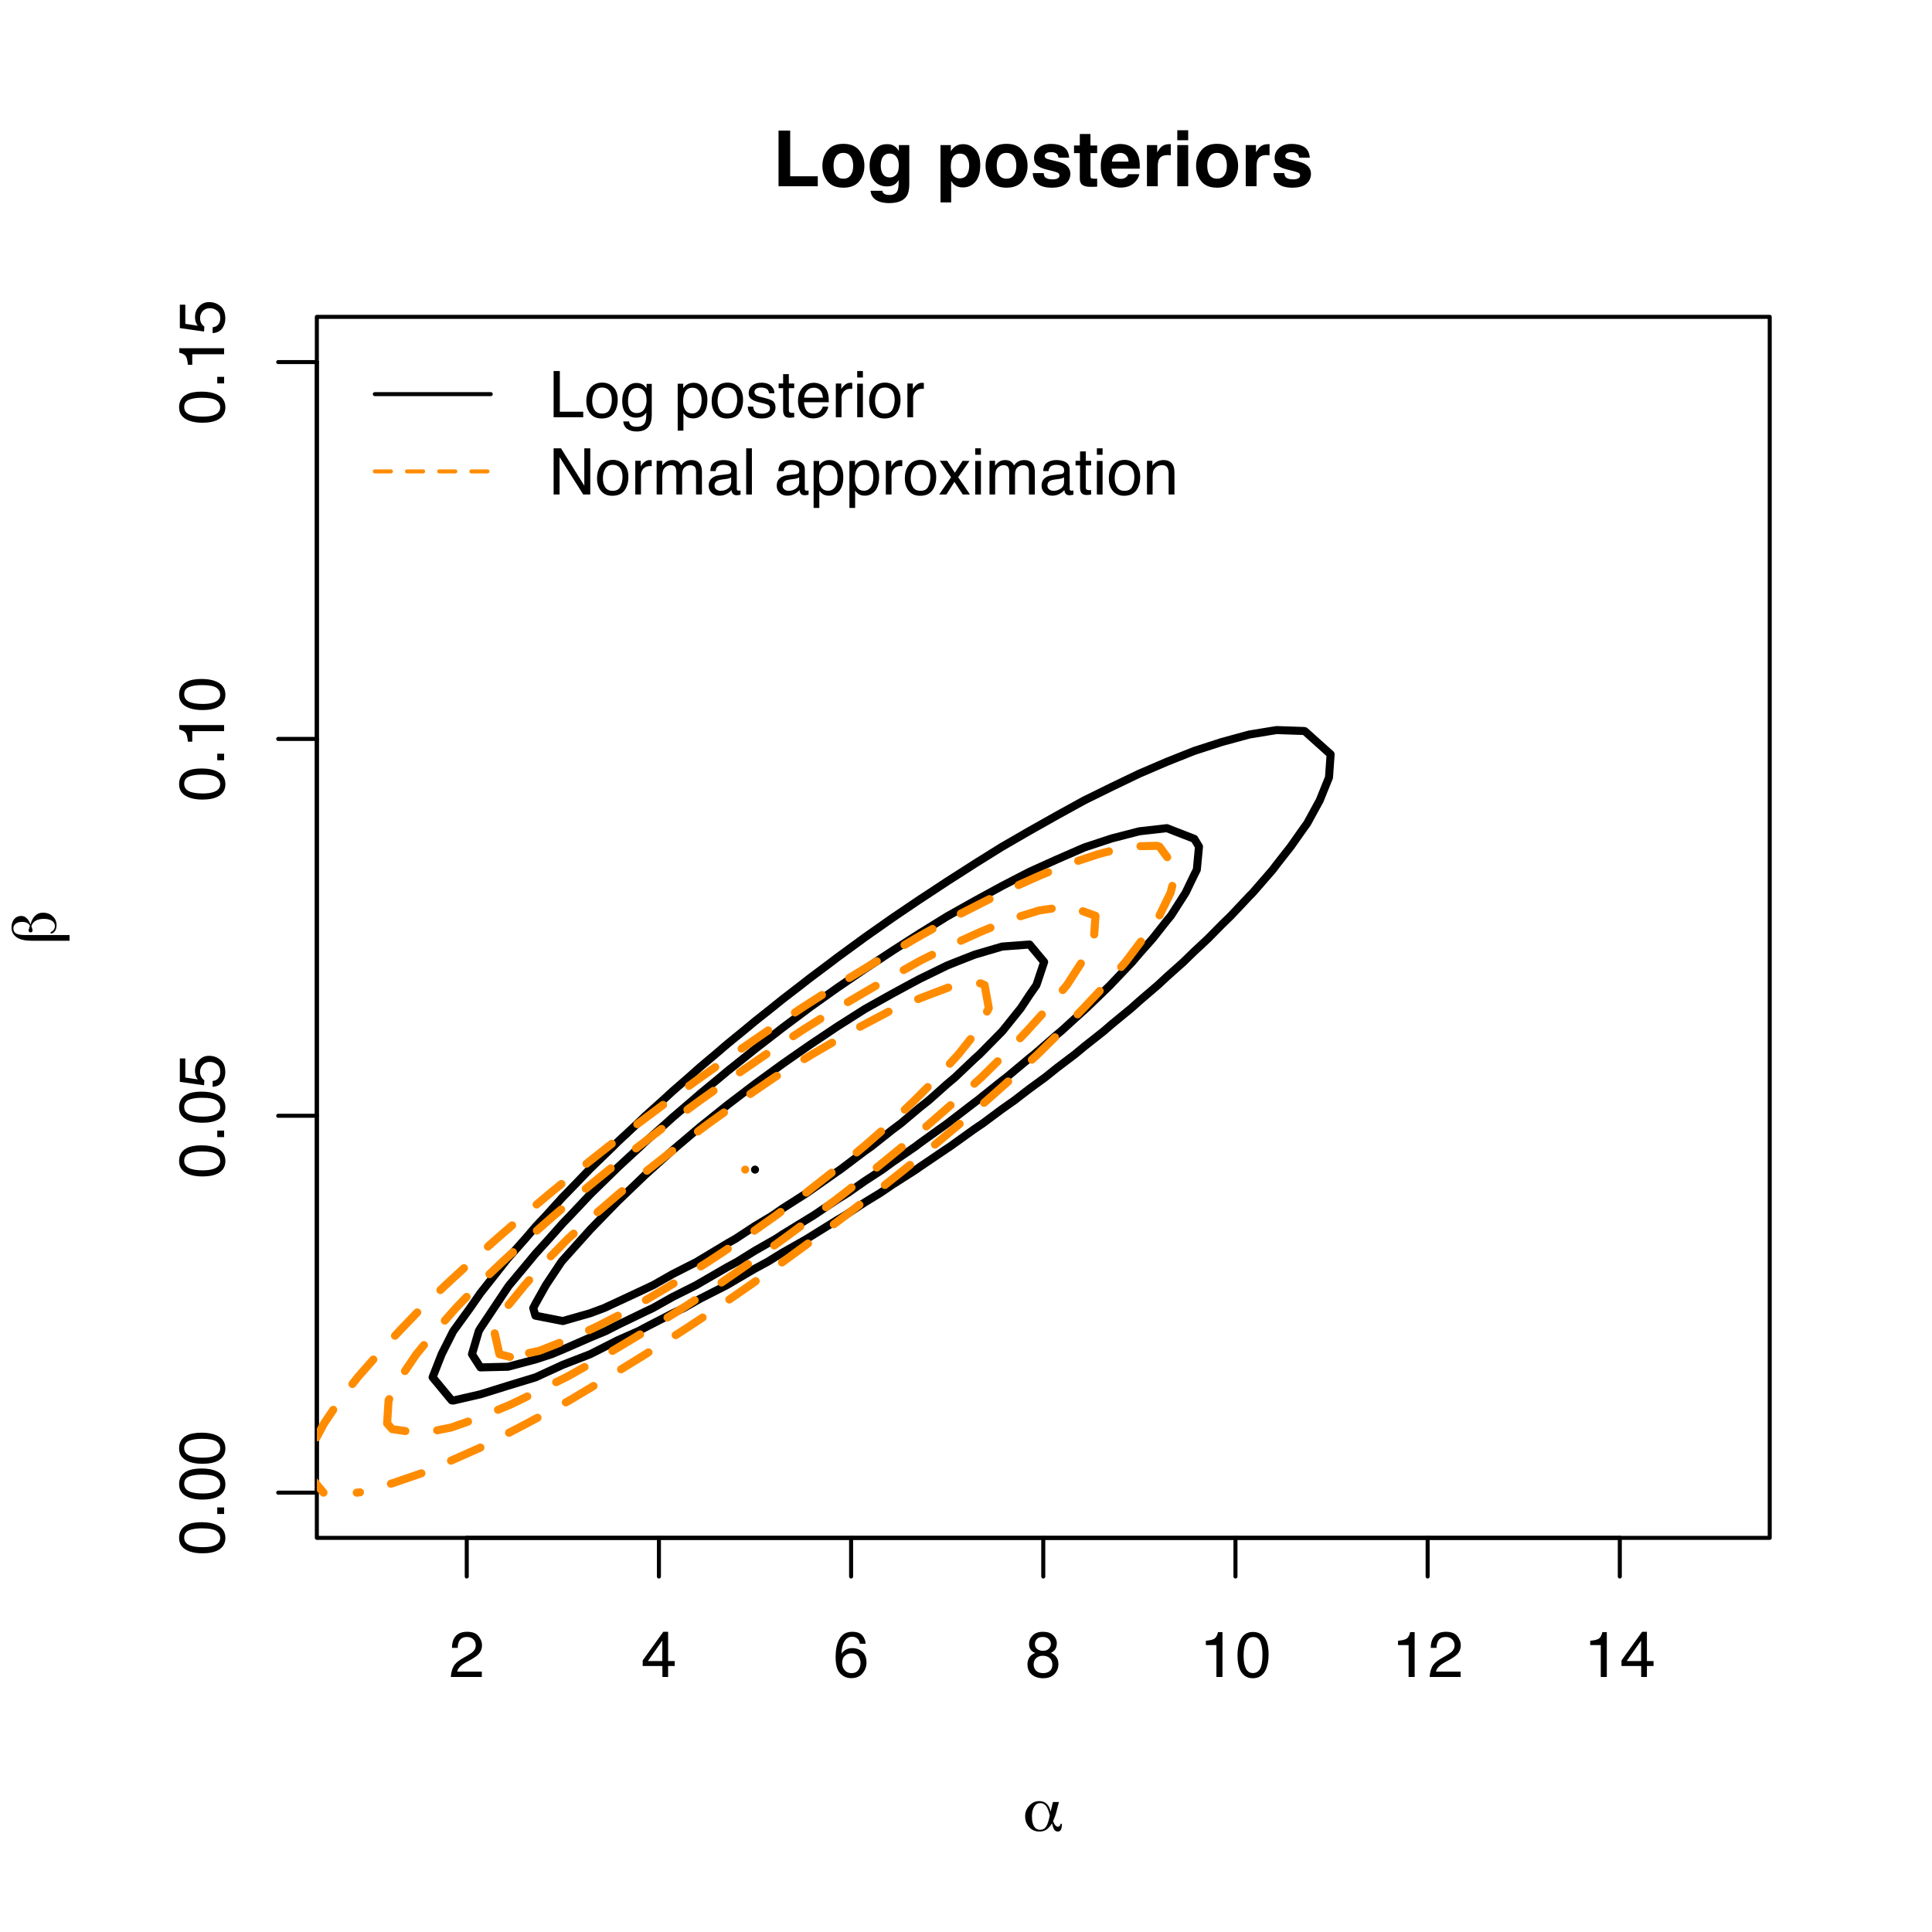 <?xml version="1.0" encoding="UTF-8"?>
<svg xmlns="http://www.w3.org/2000/svg" xmlns:xlink="http://www.w3.org/1999/xlink" width="360pt" height="360pt" viewBox="0 0 360 360" version="1.1">
<defs>
<g>
<symbol overflow="visible" id="glyph0-0">
<path style="stroke:none;" d="M 0.391 0 L 0.391 -8.609 L 7.219 -8.609 L 7.219 0 Z M 6.141 -1.078 L 6.141 -7.531 L 1.469 -7.531 L 1.469 -1.078 Z M 6.141 -1.078 "/>
</symbol>
<symbol overflow="visible" id="glyph0-1">
<path style="stroke:none;" d="M 0.375 0 C 0.414 -0.719 0.566 -1.344 0.828 -1.875 C 1.086 -2.414 1.594 -2.906 2.344 -3.344 L 3.469 -4 C 3.969 -4.289 4.32 -4.539 4.531 -4.75 C 4.852 -5.07 5.016 -5.441 5.016 -5.859 C 5.016 -6.348 4.863 -6.734 4.562 -7.016 C 4.27 -7.305 3.883 -7.453 3.406 -7.453 C 2.676 -7.453 2.176 -7.18 1.906 -6.641 C 1.75 -6.336 1.664 -5.93 1.656 -5.422 L 0.578 -5.422 C 0.586 -6.148 0.723 -6.742 0.984 -7.203 C 1.441 -8.016 2.25 -8.422 3.406 -8.422 C 4.363 -8.422 5.062 -8.16 5.5 -7.641 C 5.945 -7.117 6.172 -6.539 6.172 -5.906 C 6.172 -5.238 5.938 -4.664 5.469 -4.188 C 5.195 -3.906 4.707 -3.566 4 -3.172 L 3.188 -2.734 C 2.812 -2.523 2.516 -2.32 2.297 -2.125 C 1.898 -1.789 1.648 -1.414 1.547 -1 L 6.141 -1 L 6.141 0 Z M 0.375 0 "/>
</symbol>
<symbol overflow="visible" id="glyph0-2">
<path style="stroke:none;" d="M 3.969 -2.969 L 3.969 -6.781 L 1.281 -2.969 Z M 3.984 0 L 3.984 -2.047 L 0.312 -2.047 L 0.312 -3.078 L 4.156 -8.422 L 5.047 -8.422 L 5.047 -2.969 L 6.281 -2.969 L 6.281 -2.047 L 5.047 -2.047 L 5.047 0 Z M 3.984 0 "/>
</symbol>
<symbol overflow="visible" id="glyph0-3">
<path style="stroke:none;" d="M 3.516 -8.422 C 4.453 -8.422 5.102 -8.176 5.469 -7.688 C 5.844 -7.207 6.031 -6.707 6.031 -6.188 L 4.984 -6.188 C 4.922 -6.52 4.82 -6.781 4.688 -6.969 C 4.426 -7.32 4.039 -7.5 3.531 -7.5 C 2.938 -7.5 2.461 -7.223 2.109 -6.672 C 1.766 -6.129 1.578 -5.352 1.547 -4.344 C 1.785 -4.695 2.086 -4.961 2.453 -5.141 C 2.785 -5.297 3.16 -5.375 3.578 -5.375 C 4.285 -5.375 4.898 -5.148 5.422 -4.703 C 5.941 -4.254 6.203 -3.582 6.203 -2.688 C 6.203 -1.926 5.953 -1.25 5.453 -0.656 C 4.961 -0.07 4.258 0.219 3.344 0.219 C 2.551 0.219 1.867 -0.078 1.297 -0.672 C 0.734 -1.273 0.453 -2.281 0.453 -3.688 C 0.453 -4.727 0.578 -5.613 0.828 -6.344 C 1.316 -7.727 2.211 -8.422 3.516 -8.422 Z M 3.438 -0.719 C 3.988 -0.719 4.398 -0.906 4.672 -1.281 C 4.953 -1.656 5.094 -2.098 5.094 -2.609 C 5.094 -3.035 4.969 -3.441 4.719 -3.828 C 4.477 -4.211 4.031 -4.406 3.375 -4.406 C 2.926 -4.406 2.531 -4.254 2.188 -3.953 C 1.844 -3.66 1.672 -3.211 1.672 -2.609 C 1.672 -2.078 1.828 -1.629 2.141 -1.266 C 2.453 -0.898 2.883 -0.719 3.438 -0.719 Z M 3.438 -0.719 "/>
</symbol>
<symbol overflow="visible" id="glyph0-4">
<path style="stroke:none;" d="M 3.266 -4.875 C 3.734 -4.875 4.098 -5.004 4.359 -5.266 C 4.617 -5.523 4.75 -5.832 4.75 -6.188 C 4.75 -6.5 4.625 -6.785 4.375 -7.047 C 4.125 -7.316 3.742 -7.453 3.234 -7.453 C 2.723 -7.453 2.352 -7.316 2.125 -7.047 C 1.895 -6.785 1.781 -6.484 1.781 -6.141 C 1.781 -5.742 1.926 -5.43 2.219 -5.203 C 2.52 -4.984 2.867 -4.875 3.266 -4.875 Z M 3.328 -0.719 C 3.816 -0.719 4.223 -0.848 4.547 -1.109 C 4.867 -1.379 5.031 -1.773 5.031 -2.297 C 5.031 -2.836 4.863 -3.25 4.531 -3.531 C 4.195 -3.812 3.77 -3.953 3.25 -3.953 C 2.75 -3.953 2.336 -3.805 2.016 -3.516 C 1.703 -3.234 1.547 -2.836 1.547 -2.328 C 1.547 -1.891 1.691 -1.508 1.984 -1.188 C 2.273 -0.875 2.723 -0.719 3.328 -0.719 Z M 1.828 -4.469 C 1.535 -4.594 1.305 -4.738 1.141 -4.906 C 0.836 -5.219 0.688 -5.625 0.688 -6.125 C 0.688 -6.75 0.91 -7.285 1.359 -7.734 C 1.816 -8.191 2.457 -8.422 3.281 -8.422 C 4.094 -8.422 4.723 -8.207 5.172 -7.781 C 5.629 -7.352 5.859 -6.859 5.859 -6.297 C 5.859 -5.773 5.727 -5.348 5.469 -5.016 C 5.32 -4.836 5.094 -4.66 4.781 -4.484 C 5.125 -4.328 5.395 -4.145 5.594 -3.938 C 5.969 -3.539 6.156 -3.031 6.156 -2.406 C 6.156 -1.664 5.906 -1.039 5.406 -0.531 C 4.914 -0.02 4.219 0.234 3.312 0.234 C 2.488 0.234 1.797 0.016 1.234 -0.422 C 0.672 -0.867 0.391 -1.516 0.391 -2.359 C 0.391 -2.848 0.508 -3.273 0.75 -3.641 C 0.988 -4.004 1.348 -4.281 1.828 -4.469 Z M 1.828 -4.469 "/>
</symbol>
<symbol overflow="visible" id="glyph0-5">
<path style="stroke:none;" d="M 1.156 -5.938 L 1.156 -6.75 C 1.914 -6.82 2.441 -6.945 2.734 -7.125 C 3.035 -7.301 3.266 -7.711 3.422 -8.359 L 4.25 -8.359 L 4.25 0 L 3.125 0 L 3.125 -5.938 Z M 1.156 -5.938 "/>
</symbol>
<symbol overflow="visible" id="glyph0-6">
<path style="stroke:none;" d="M 3.25 -8.391 C 4.332 -8.391 5.117 -7.941 5.609 -7.047 C 5.984 -6.359 6.172 -5.41 6.172 -4.203 C 6.172 -3.066 6 -2.125 5.656 -1.375 C 5.164 -0.301 4.359 0.234 3.234 0.234 C 2.234 0.234 1.484 -0.203 0.984 -1.078 C 0.578 -1.816 0.375 -2.801 0.375 -4.031 C 0.375 -4.977 0.5 -5.797 0.75 -6.484 C 1.207 -7.754 2.039 -8.391 3.25 -8.391 Z M 3.234 -0.734 C 3.785 -0.734 4.223 -0.973 4.547 -1.453 C 4.867 -1.941 5.031 -2.848 5.031 -4.172 C 5.031 -5.117 4.91 -5.898 4.672 -6.516 C 4.441 -7.129 3.988 -7.438 3.312 -7.438 C 2.688 -7.438 2.227 -7.145 1.938 -6.562 C 1.656 -5.977 1.516 -5.117 1.516 -3.984 C 1.516 -3.129 1.609 -2.441 1.797 -1.922 C 2.078 -1.129 2.555 -0.734 3.234 -0.734 Z M 3.234 -0.734 "/>
</symbol>
<symbol overflow="visible" id="glyph0-7">
<path style="stroke:none;" d="M 0.922 -8.609 L 2.078 -8.609 L 2.078 -1.031 L 6.438 -1.031 L 6.438 0 L 0.922 0 Z M 0.922 -8.609 "/>
</symbol>
<symbol overflow="visible" id="glyph0-8">
<path style="stroke:none;" d="M 3.266 -0.688 C 3.961 -0.688 4.441 -0.945 4.703 -1.469 C 4.961 -2 5.094 -2.586 5.094 -3.234 C 5.094 -3.828 5 -4.305 4.812 -4.672 C 4.508 -5.242 4 -5.531 3.281 -5.531 C 2.633 -5.531 2.164 -5.285 1.875 -4.797 C 1.582 -4.305 1.438 -3.711 1.438 -3.016 C 1.438 -2.348 1.582 -1.789 1.875 -1.344 C 2.164 -0.906 2.629 -0.688 3.266 -0.688 Z M 3.312 -6.453 C 4.113 -6.453 4.789 -6.18 5.344 -5.641 C 5.906 -5.109 6.188 -4.316 6.188 -3.266 C 6.188 -2.254 5.941 -1.414 5.453 -0.75 C 4.961 -0.094 4.203 0.234 3.172 0.234 C 2.305 0.234 1.617 -0.055 1.109 -0.641 C 0.598 -1.234 0.344 -2.02 0.344 -3 C 0.344 -4.051 0.609 -4.891 1.141 -5.516 C 1.68 -6.141 2.406 -6.453 3.312 -6.453 Z M 3.266 -6.422 Z M 3.266 -6.422 "/>
</symbol>
<symbol overflow="visible" id="glyph0-9">
<path style="stroke:none;" d="M 2.984 -6.391 C 3.484 -6.391 3.914 -6.27 4.281 -6.031 C 4.477 -5.883 4.68 -5.68 4.891 -5.422 L 4.891 -6.219 L 5.859 -6.219 L 5.859 -0.516 C 5.859 0.285 5.742 0.914 5.516 1.375 C 5.078 2.227 4.25 2.656 3.031 2.656 C 2.352 2.656 1.785 2.504 1.328 2.203 C 0.867 1.898 0.609 1.426 0.547 0.781 L 1.625 0.781 C 1.676 1.062 1.773 1.281 1.922 1.438 C 2.16 1.664 2.535 1.781 3.047 1.781 C 3.859 1.781 4.391 1.492 4.641 0.922 C 4.785 0.586 4.852 -0.008 4.844 -0.875 C 4.633 -0.551 4.379 -0.312 4.078 -0.156 C 3.785 0 3.395 0.078 2.906 0.078 C 2.227 0.078 1.633 -0.16 1.125 -0.641 C 0.613 -1.129 0.359 -1.93 0.359 -3.047 C 0.359 -4.098 0.613 -4.914 1.125 -5.5 C 1.645 -6.094 2.266 -6.391 2.984 -6.391 Z M 4.891 -3.172 C 4.891 -3.941 4.727 -4.516 4.406 -4.891 C 4.082 -5.266 3.676 -5.453 3.188 -5.453 C 2.438 -5.453 1.926 -5.102 1.656 -4.406 C 1.508 -4.039 1.438 -3.555 1.438 -2.953 C 1.438 -2.242 1.578 -1.703 1.859 -1.328 C 2.148 -0.961 2.539 -0.781 3.031 -0.781 C 3.789 -0.781 4.32 -1.125 4.625 -1.812 C 4.801 -2.195 4.891 -2.648 4.891 -3.172 Z M 3.109 -6.422 Z M 3.109 -6.422 "/>
</symbol>
<symbol overflow="visible" id="glyph0-10">
<path style="stroke:none;" d=""/>
</symbol>
<symbol overflow="visible" id="glyph0-11">
<path style="stroke:none;" d="M 3.422 -0.703 C 3.91 -0.703 4.316 -0.91 4.641 -1.328 C 4.973 -1.742 5.141 -2.359 5.141 -3.172 C 5.141 -3.672 5.066 -4.102 4.922 -4.469 C 4.648 -5.156 4.148 -5.5 3.422 -5.5 C 2.691 -5.5 2.191 -5.133 1.922 -4.406 C 1.773 -4.02 1.703 -3.523 1.703 -2.922 C 1.703 -2.43 1.773 -2.02 1.922 -1.688 C 2.191 -1.031 2.691 -0.703 3.422 -0.703 Z M 0.688 -6.25 L 1.719 -6.25 L 1.719 -5.422 C 1.926 -5.703 2.156 -5.922 2.406 -6.078 C 2.758 -6.305 3.176 -6.422 3.656 -6.422 C 4.375 -6.422 4.977 -6.148 5.469 -5.609 C 5.969 -5.066 6.219 -4.289 6.219 -3.281 C 6.219 -1.906 5.859 -0.926 5.141 -0.344 C 4.691 0.031 4.164 0.219 3.562 0.219 C 3.094 0.219 2.695 0.113 2.375 -0.094 C 2.188 -0.219 1.977 -0.422 1.75 -0.703 L 1.75 2.5 L 0.688 2.5 Z M 0.688 -6.25 "/>
</symbol>
<symbol overflow="visible" id="glyph0-12">
<path style="stroke:none;" d="M 1.406 -1.969 C 1.438 -1.613 1.523 -1.344 1.672 -1.156 C 1.93 -0.82 2.391 -0.656 3.047 -0.656 C 3.441 -0.656 3.785 -0.738 4.078 -0.906 C 4.379 -1.07 4.531 -1.332 4.531 -1.688 C 4.531 -1.957 4.41 -2.164 4.172 -2.312 C 4.016 -2.395 3.711 -2.492 3.266 -2.609 L 2.422 -2.812 C 1.891 -2.945 1.5 -3.098 1.25 -3.266 C 0.789 -3.547 0.562 -3.941 0.562 -4.453 C 0.562 -5.047 0.773 -5.523 1.203 -5.891 C 1.629 -6.254 2.207 -6.438 2.938 -6.438 C 3.875 -6.438 4.551 -6.16 4.969 -5.609 C 5.238 -5.254 5.367 -4.875 5.359 -4.469 L 4.359 -4.469 C 4.336 -4.707 4.254 -4.926 4.109 -5.125 C 3.867 -5.395 3.445 -5.531 2.844 -5.531 C 2.445 -5.531 2.145 -5.453 1.938 -5.297 C 1.738 -5.148 1.641 -4.953 1.641 -4.703 C 1.641 -4.43 1.773 -4.211 2.047 -4.047 C 2.203 -3.953 2.43 -3.867 2.734 -3.797 L 3.422 -3.625 C 4.18 -3.438 4.691 -3.258 4.953 -3.094 C 5.359 -2.82 5.562 -2.395 5.562 -1.812 C 5.562 -1.258 5.348 -0.781 4.922 -0.375 C 4.504 0.031 3.863 0.234 3 0.234 C 2.062 0.234 1.395 0.023 1 -0.391 C 0.613 -0.816 0.41 -1.344 0.391 -1.969 Z M 2.953 -6.422 Z M 2.953 -6.422 "/>
</symbol>
<symbol overflow="visible" id="glyph0-13">
<path style="stroke:none;" d="M 0.984 -8.031 L 2.047 -8.031 L 2.047 -6.281 L 3.047 -6.281 L 3.047 -5.422 L 2.047 -5.422 L 2.047 -1.312 C 2.047 -1.094 2.125 -0.945 2.281 -0.875 C 2.352 -0.832 2.488 -0.812 2.688 -0.812 C 2.738 -0.812 2.789 -0.812 2.844 -0.812 C 2.906 -0.82 2.973 -0.828 3.047 -0.828 L 3.047 0 C 2.93 0.031 2.805 0.051 2.672 0.062 C 2.547 0.082 2.406 0.094 2.25 0.094 C 1.758 0.094 1.426 -0.031 1.25 -0.281 C 1.07 -0.531 0.984 -0.859 0.984 -1.266 L 0.984 -5.422 L 0.141 -5.422 L 0.141 -6.281 L 0.984 -6.281 Z M 0.984 -8.031 "/>
</symbol>
<symbol overflow="visible" id="glyph0-14">
<path style="stroke:none;" d="M 3.391 -6.422 C 3.836 -6.422 4.27 -6.316 4.688 -6.109 C 5.102 -5.898 5.422 -5.629 5.641 -5.297 C 5.848 -4.973 5.988 -4.602 6.062 -4.188 C 6.125 -3.895 6.156 -3.43 6.156 -2.797 L 1.547 -2.797 C 1.566 -2.16 1.719 -1.648 2 -1.266 C 2.281 -0.879 2.719 -0.688 3.312 -0.688 C 3.863 -0.688 4.301 -0.867 4.625 -1.234 C 4.812 -1.441 4.945 -1.688 5.031 -1.969 L 6.062 -1.969 C 6.039 -1.738 5.953 -1.484 5.797 -1.203 C 5.641 -0.922 5.469 -0.688 5.281 -0.5 C 4.957 -0.188 4.555 0.02 4.078 0.125 C 3.828 0.188 3.539 0.219 3.219 0.219 C 2.438 0.219 1.773 -0.062 1.234 -0.625 C 0.691 -1.195 0.422 -1.992 0.422 -3.016 C 0.422 -4.023 0.691 -4.844 1.234 -5.469 C 1.785 -6.102 2.504 -6.422 3.391 -6.422 Z M 5.062 -3.641 C 5.02 -4.098 4.922 -4.461 4.766 -4.734 C 4.484 -5.242 4.004 -5.5 3.328 -5.5 C 2.836 -5.5 2.426 -5.32 2.094 -4.969 C 1.77 -4.625 1.598 -4.18 1.578 -3.641 Z M 3.281 -6.422 Z M 3.281 -6.422 "/>
</symbol>
<symbol overflow="visible" id="glyph0-15">
<path style="stroke:none;" d="M 0.797 -6.281 L 1.812 -6.281 L 1.812 -5.188 C 1.883 -5.406 2.082 -5.664 2.406 -5.969 C 2.727 -6.27 3.098 -6.422 3.516 -6.422 C 3.535 -6.422 3.566 -6.414 3.609 -6.406 C 3.66 -6.406 3.742 -6.398 3.859 -6.391 L 3.859 -5.281 C 3.797 -5.289 3.738 -5.297 3.688 -5.297 C 3.633 -5.297 3.578 -5.297 3.516 -5.297 C 2.984 -5.297 2.57 -5.125 2.281 -4.781 C 2 -4.445 1.859 -4.055 1.859 -3.609 L 1.859 0 L 0.797 0 Z M 0.797 -6.281 "/>
</symbol>
<symbol overflow="visible" id="glyph0-16">
<path style="stroke:none;" d="M 0.781 -6.25 L 1.844 -6.25 L 1.844 0 L 0.781 0 Z M 0.781 -8.609 L 1.844 -8.609 L 1.844 -7.406 L 0.781 -7.406 Z M 0.781 -8.609 "/>
</symbol>
<symbol overflow="visible" id="glyph0-17">
<path style="stroke:none;" d="M 0.922 -8.609 L 2.297 -8.609 L 6.641 -1.641 L 6.641 -8.609 L 7.75 -8.609 L 7.75 0 L 6.438 0 L 2.031 -6.969 L 2.031 0 L 0.922 0 Z M 4.25 -8.609 Z M 4.25 -8.609 "/>
</symbol>
<symbol overflow="visible" id="glyph0-18">
<path style="stroke:none;" d="M 0.781 -6.281 L 1.812 -6.281 L 1.812 -5.391 C 2.062 -5.691 2.289 -5.914 2.5 -6.062 C 2.844 -6.301 3.238 -6.422 3.688 -6.422 C 4.188 -6.422 4.586 -6.297 4.891 -6.047 C 5.055 -5.91 5.211 -5.703 5.359 -5.422 C 5.586 -5.766 5.859 -6.016 6.172 -6.172 C 6.492 -6.336 6.852 -6.422 7.25 -6.422 C 8.094 -6.422 8.664 -6.113 8.969 -5.5 C 9.133 -5.176 9.219 -4.734 9.219 -4.172 L 9.219 0 L 8.125 0 L 8.125 -4.359 C 8.125 -4.773 8.02 -5.062 7.812 -5.219 C 7.602 -5.375 7.348 -5.453 7.047 -5.453 C 6.629 -5.453 6.27 -5.312 5.969 -5.031 C 5.676 -4.758 5.531 -4.301 5.531 -3.656 L 5.531 0 L 4.453 0 L 4.453 -4.094 C 4.453 -4.52 4.398 -4.832 4.297 -5.031 C 4.141 -5.32 3.844 -5.469 3.406 -5.469 C 3.008 -5.469 2.645 -5.312 2.312 -5 C 1.988 -4.695 1.828 -4.141 1.828 -3.328 L 1.828 0 L 0.781 0 Z M 0.781 -6.281 "/>
</symbol>
<symbol overflow="visible" id="glyph0-19">
<path style="stroke:none;" d="M 1.578 -1.672 C 1.578 -1.367 1.688 -1.129 1.906 -0.953 C 2.133 -0.773 2.398 -0.688 2.703 -0.688 C 3.078 -0.688 3.438 -0.77 3.781 -0.938 C 4.375 -1.227 4.672 -1.695 4.672 -2.344 L 4.672 -3.188 C 4.535 -3.113 4.363 -3.047 4.156 -2.984 C 3.957 -2.93 3.758 -2.895 3.562 -2.875 L 2.938 -2.797 C 2.551 -2.742 2.258 -2.66 2.062 -2.547 C 1.738 -2.367 1.578 -2.078 1.578 -1.672 Z M 4.141 -3.797 C 4.379 -3.828 4.539 -3.93 4.625 -4.109 C 4.664 -4.203 4.688 -4.336 4.688 -4.516 C 4.688 -4.867 4.555 -5.125 4.297 -5.281 C 4.047 -5.445 3.688 -5.531 3.219 -5.531 C 2.664 -5.531 2.273 -5.383 2.047 -5.094 C 1.91 -4.926 1.82 -4.68 1.781 -4.359 L 0.797 -4.359 C 0.816 -5.129 1.066 -5.664 1.547 -5.969 C 2.035 -6.27 2.598 -6.422 3.234 -6.422 C 3.973 -6.422 4.57 -6.281 5.031 -6 C 5.488 -5.719 5.719 -5.281 5.719 -4.688 L 5.719 -1.078 C 5.719 -0.973 5.738 -0.883 5.781 -0.812 C 5.832 -0.75 5.93 -0.719 6.078 -0.719 C 6.117 -0.719 6.164 -0.719 6.219 -0.719 C 6.281 -0.727 6.348 -0.738 6.422 -0.75 L 6.422 0.031 C 6.254 0.07 6.125 0.098 6.031 0.109 C 5.945 0.129 5.832 0.141 5.688 0.141 C 5.32 0.141 5.062 0.008 4.906 -0.25 C 4.812 -0.383 4.75 -0.578 4.719 -0.828 C 4.5 -0.547 4.188 -0.301 3.781 -0.094 C 3.383 0.113 2.945 0.219 2.469 0.219 C 1.883 0.219 1.406 0.039 1.031 -0.312 C 0.664 -0.664 0.484 -1.109 0.484 -1.641 C 0.484 -2.223 0.664 -2.676 1.031 -3 C 1.395 -3.32 1.867 -3.52 2.453 -3.594 Z M 3.266 -6.422 Z M 3.266 -6.422 "/>
</symbol>
<symbol overflow="visible" id="glyph0-20">
<path style="stroke:none;" d="M 0.797 -8.609 L 1.859 -8.609 L 1.859 0 L 0.797 0 Z M 0.797 -8.609 "/>
</symbol>
<symbol overflow="visible" id="glyph0-21">
<path style="stroke:none;" d="M 0.172 -6.281 L 1.547 -6.281 L 2.984 -4.062 L 4.438 -6.281 L 5.719 -6.25 L 3.609 -3.219 L 5.812 0 L 4.469 0 L 2.906 -2.359 L 1.406 0 L 0.062 0 L 2.281 -3.219 Z M 0.172 -6.281 "/>
</symbol>
<symbol overflow="visible" id="glyph0-22">
<path style="stroke:none;" d="M 0.781 -6.281 L 1.781 -6.281 L 1.781 -5.391 C 2.07 -5.754 2.383 -6.016 2.719 -6.172 C 3.051 -6.336 3.422 -6.422 3.828 -6.422 C 4.711 -6.422 5.312 -6.109 5.625 -5.484 C 5.801 -5.141 5.891 -4.656 5.891 -4.031 L 5.891 0 L 4.812 0 L 4.812 -3.953 C 4.812 -4.336 4.754 -4.645 4.641 -4.875 C 4.453 -5.27 4.113 -5.469 3.625 -5.469 C 3.375 -5.469 3.172 -5.441 3.016 -5.391 C 2.723 -5.305 2.469 -5.133 2.25 -4.875 C 2.07 -4.664 1.957 -4.453 1.906 -4.234 C 1.852 -4.016 1.828 -3.695 1.828 -3.281 L 1.828 0 L 0.781 0 Z M 3.25 -6.422 Z M 3.25 -6.422 "/>
</symbol>
<symbol overflow="visible" id="glyph1-0">
<path style="stroke:none;" d="M 0 -0.391 L -8.609 -0.391 L -8.609 -7.219 L 0 -7.219 Z M -1.078 -6.141 L -7.531 -6.141 L -7.531 -1.469 L -1.078 -1.469 Z M -1.078 -6.141 "/>
</symbol>
<symbol overflow="visible" id="glyph1-1">
<path style="stroke:none;" d="M -8.391 -3.25 C -8.391 -4.332 -7.941 -5.117 -7.047 -5.609 C -6.359 -5.984 -5.41 -6.172 -4.203 -6.172 C -3.066 -6.172 -2.125 -6 -1.375 -5.656 C -0.301 -5.164 0.234 -4.359 0.234 -3.234 C 0.234 -2.234 -0.203 -1.484 -1.078 -0.984 C -1.816 -0.578 -2.801 -0.375 -4.031 -0.375 C -4.977 -0.375 -5.797 -0.5 -6.484 -0.75 C -7.754 -1.207 -8.391 -2.039 -8.391 -3.25 Z M -0.734 -3.234 C -0.734 -3.785 -0.973 -4.223 -1.453 -4.547 C -1.941 -4.867 -2.848 -5.031 -4.172 -5.031 C -5.117 -5.031 -5.898 -4.91 -6.516 -4.672 C -7.129 -4.441 -7.438 -3.988 -7.438 -3.312 C -7.438 -2.688 -7.145 -2.227 -6.562 -1.938 C -5.977 -1.656 -5.117 -1.516 -3.984 -1.516 C -3.129 -1.516 -2.441 -1.609 -1.922 -1.797 C -1.129 -2.078 -0.734 -2.555 -0.734 -3.234 Z M -0.734 -3.234 "/>
</symbol>
<symbol overflow="visible" id="glyph1-2">
<path style="stroke:none;" d="M -1.281 -1.031 L -1.281 -2.25 L 0 -2.25 L 0 -1.031 Z M -1.281 -1.031 "/>
</symbol>
<symbol overflow="visible" id="glyph1-3">
<path style="stroke:none;" d="M -2.141 -1.484 C -1.535 -1.555 -1.117 -1.836 -0.891 -2.328 C -0.773 -2.578 -0.719 -2.863 -0.719 -3.188 C -0.719 -3.812 -0.914 -4.273 -1.312 -4.578 C -1.707 -4.879 -2.148 -5.031 -2.641 -5.031 C -3.223 -5.031 -3.676 -4.848 -4 -4.484 C -4.32 -4.129 -4.484 -3.703 -4.484 -3.203 C -4.484 -2.836 -4.41 -2.523 -4.266 -2.266 C -4.129 -2.004 -3.938 -1.785 -3.688 -1.609 L -3.734 -0.688 L -8.25 -1.328 L -8.25 -5.688 L -7.234 -5.688 L -7.234 -2.125 L -4.906 -1.766 C -5.051 -1.961 -5.16 -2.148 -5.234 -2.328 C -5.359 -2.641 -5.422 -3 -5.422 -3.406 C -5.422 -4.176 -5.172 -4.828 -4.672 -5.359 C -4.18 -5.898 -3.555 -6.172 -2.797 -6.172 C -2.004 -6.172 -1.301 -5.922 -0.688 -5.422 C -0.082 -4.93 0.219 -4.148 0.219 -3.078 C 0.219 -2.398 0.023 -1.797 -0.359 -1.266 C -0.742 -0.742 -1.336 -0.453 -2.141 -0.391 Z M -2.141 -1.484 "/>
</symbol>
<symbol overflow="visible" id="glyph1-4">
<path style="stroke:none;" d="M -5.938 -1.156 L -6.75 -1.156 C -6.82 -1.914 -6.945 -2.441 -7.125 -2.734 C -7.301 -3.035 -7.711 -3.266 -8.359 -3.422 L -8.359 -4.25 L 0 -4.25 L 0 -3.125 L -5.938 -3.125 Z M -5.938 -1.156 "/>
</symbol>
<symbol overflow="visible" id="glyph2-0">
<path style="stroke:none;" d="M 1.078 0 L 1.078 -10.375 L 9.438 -10.375 L 9.438 0 Z M 8.141 -1.297 L 8.141 -9.078 L 2.375 -9.078 L 2.375 -1.297 Z M 8.141 -1.297 "/>
</symbol>
<symbol overflow="visible" id="glyph2-1">
<path style="stroke:none;" d="M 1.094 -10.375 L 3.266 -10.375 L 3.266 -1.859 L 8.406 -1.859 L 8.406 0 L 1.094 0 Z M 1.094 -10.375 "/>
</symbol>
<symbol overflow="visible" id="glyph2-2">
<path style="stroke:none;" d="M 4.375 -1.406 C 4.957 -1.406 5.406 -1.613 5.719 -2.031 C 6.039 -2.457 6.203 -3.051 6.203 -3.812 C 6.203 -4.582 6.039 -5.176 5.719 -5.594 C 5.406 -6.008 4.957 -6.219 4.375 -6.219 C 3.789 -6.219 3.336 -6.008 3.016 -5.594 C 2.703 -5.176 2.547 -4.582 2.547 -3.812 C 2.547 -3.051 2.703 -2.457 3.016 -2.031 C 3.336 -1.613 3.789 -1.406 4.375 -1.406 Z M 8.297 -3.812 C 8.297 -2.688 7.973 -1.723 7.328 -0.922 C 6.68 -0.129 5.695 0.266 4.375 0.266 C 3.062 0.266 2.082 -0.129 1.438 -0.922 C 0.789 -1.723 0.469 -2.688 0.469 -3.812 C 0.469 -4.926 0.789 -5.883 1.438 -6.688 C 2.082 -7.5 3.062 -7.906 4.375 -7.906 C 5.695 -7.906 6.68 -7.5 7.328 -6.688 C 7.973 -5.883 8.297 -4.926 8.297 -3.812 Z M 4.375 -7.875 Z M 4.375 -7.875 "/>
</symbol>
<symbol overflow="visible" id="glyph2-3">
<path style="stroke:none;" d="M 4.234 -1.641 C 4.703 -1.641 5.098 -1.816 5.422 -2.172 C 5.742 -2.523 5.906 -3.094 5.906 -3.875 C 5.906 -4.594 5.75 -5.141 5.438 -5.516 C 5.133 -5.898 4.723 -6.094 4.203 -6.094 C 3.504 -6.094 3.02 -5.766 2.75 -5.109 C 2.613 -4.754 2.547 -4.32 2.547 -3.812 C 2.547 -3.363 2.617 -2.961 2.766 -2.609 C 3.035 -1.961 3.523 -1.641 4.234 -1.641 Z M 3.734 -7.844 C 4.117 -7.844 4.453 -7.785 4.734 -7.672 C 5.223 -7.473 5.617 -7.102 5.922 -6.562 L 5.922 -7.672 L 7.859 -7.672 L 7.859 -0.391 C 7.859 0.598 7.691 1.344 7.359 1.844 C 6.785 2.707 5.691 3.141 4.078 3.141 C 3.098 3.141 2.297 2.945 1.672 2.562 C 1.055 2.176 0.711 1.602 0.641 0.844 L 2.828 0.844 C 2.879 1.07 2.973 1.238 3.109 1.344 C 3.316 1.531 3.676 1.625 4.188 1.625 C 4.914 1.625 5.398 1.379 5.641 0.891 C 5.797 0.578 5.875 0.055 5.875 -0.672 L 5.875 -1.156 C 5.688 -0.832 5.484 -0.586 5.266 -0.422 C 4.859 -0.117 4.336 0.031 3.703 0.031 C 2.723 0.031 1.938 -0.312 1.344 -1 C 0.758 -1.695 0.469 -2.633 0.469 -3.812 C 0.469 -4.945 0.75 -5.898 1.312 -6.672 C 1.883 -7.453 2.691 -7.844 3.734 -7.844 Z M 4.375 -7.875 Z M 4.375 -7.875 "/>
</symbol>
<symbol overflow="visible" id="glyph2-4">
<path style="stroke:none;" d=""/>
</symbol>
<symbol overflow="visible" id="glyph2-5">
<path style="stroke:none;" d="M 6.219 -3.828 C 6.219 -4.422 6.082 -4.941 5.812 -5.391 C 5.539 -5.848 5.102 -6.078 4.5 -6.078 C 3.77 -6.078 3.27 -5.734 3 -5.047 C 2.863 -4.68 2.797 -4.219 2.797 -3.656 C 2.797 -2.77 3.031 -2.145 3.5 -1.781 C 3.781 -1.57 4.113 -1.469 4.5 -1.469 C 5.062 -1.469 5.488 -1.68 5.781 -2.109 C 6.07 -2.535 6.219 -3.109 6.219 -3.828 Z M 5.078 -7.844 C 5.973 -7.844 6.727 -7.508 7.344 -6.844 C 7.969 -6.188 8.281 -5.219 8.281 -3.938 C 8.281 -2.582 7.977 -1.551 7.375 -0.844 C 6.77 -0.133 5.988 0.219 5.031 0.219 C 4.414 0.219 3.91 0.066 3.516 -0.234 C 3.285 -0.41 3.066 -0.66 2.859 -0.984 L 2.859 3.016 L 0.875 3.016 L 0.875 -7.672 L 2.797 -7.672 L 2.797 -6.531 C 3.016 -6.863 3.242 -7.129 3.484 -7.328 C 3.93 -7.672 4.461 -7.844 5.078 -7.844 Z M 5.078 -7.844 "/>
</symbol>
<symbol overflow="visible" id="glyph2-6">
<path style="stroke:none;" d="M 2.5 -2.453 C 2.539 -2.086 2.629 -1.832 2.766 -1.688 C 3.016 -1.414 3.477 -1.281 4.156 -1.281 C 4.539 -1.281 4.848 -1.336 5.078 -1.453 C 5.316 -1.578 5.438 -1.754 5.438 -1.984 C 5.438 -2.211 5.344 -2.383 5.156 -2.5 C 4.969 -2.625 4.27 -2.828 3.062 -3.109 C 2.195 -3.328 1.586 -3.598 1.234 -3.922 C 0.879 -4.234 0.703 -4.691 0.703 -5.297 C 0.703 -6.004 0.977 -6.613 1.531 -7.125 C 2.082 -7.633 2.863 -7.891 3.875 -7.891 C 4.832 -7.891 5.613 -7.695 6.219 -7.312 C 6.82 -6.926 7.164 -6.266 7.25 -5.328 L 5.25 -5.328 C 5.219 -5.586 5.145 -5.789 5.031 -5.938 C 4.812 -6.219 4.438 -6.359 3.906 -6.359 C 3.469 -6.359 3.156 -6.285 2.969 -6.141 C 2.781 -6.004 2.688 -5.848 2.688 -5.672 C 2.688 -5.441 2.785 -5.273 2.984 -5.172 C 3.18 -5.066 3.879 -4.879 5.078 -4.609 C 5.879 -4.422 6.477 -4.141 6.875 -3.766 C 7.27 -3.379 7.469 -2.898 7.469 -2.328 C 7.469 -1.566 7.18 -0.941 6.609 -0.453 C 6.047 0.023 5.176 0.266 4 0.266 C 2.789 0.266 1.898 0.008 1.328 -0.5 C 0.754 -1.008 0.469 -1.66 0.469 -2.453 Z M 4.031 -7.875 Z M 4.031 -7.875 "/>
</symbol>
<symbol overflow="visible" id="glyph2-7">
<path style="stroke:none;" d="M 0.141 -6.172 L 0.141 -7.594 L 1.219 -7.594 L 1.219 -9.734 L 3.203 -9.734 L 3.203 -7.594 L 4.453 -7.594 L 4.453 -6.172 L 3.203 -6.172 L 3.203 -2.125 C 3.203 -1.801 3.238 -1.598 3.312 -1.516 C 3.395 -1.441 3.641 -1.406 4.047 -1.406 C 4.109 -1.406 4.172 -1.406 4.234 -1.406 C 4.305 -1.414 4.379 -1.422 4.453 -1.422 L 4.453 0.078 L 3.5 0.109 C 2.551 0.141 1.898 -0.023 1.547 -0.391 C 1.328 -0.617 1.219 -0.973 1.219 -1.453 L 1.219 -6.172 Z M 0.141 -6.172 "/>
</symbol>
<symbol overflow="visible" id="glyph2-8">
<path style="stroke:none;" d="M 3.953 -6.219 C 3.492 -6.219 3.133 -6.07 2.875 -5.781 C 2.625 -5.488 2.469 -5.094 2.406 -4.594 L 5.516 -4.594 C 5.484 -5.125 5.32 -5.523 5.031 -5.797 C 4.738 -6.078 4.379 -6.219 3.953 -6.219 Z M 3.953 -7.875 C 4.598 -7.875 5.176 -7.754 5.688 -7.516 C 6.195 -7.273 6.617 -6.895 6.953 -6.375 C 7.254 -5.926 7.445 -5.398 7.531 -4.797 C 7.582 -4.441 7.602 -3.938 7.594 -3.281 L 2.344 -3.281 C 2.375 -2.508 2.617 -1.969 3.078 -1.656 C 3.348 -1.469 3.68 -1.375 4.078 -1.375 C 4.484 -1.375 4.816 -1.488 5.078 -1.719 C 5.223 -1.844 5.348 -2.02 5.453 -2.25 L 7.5 -2.25 C 7.445 -1.789 7.207 -1.328 6.781 -0.859 C 6.125 -0.117 5.207 0.25 4.031 0.25 C 3.051 0.25 2.188 -0.062 1.438 -0.688 C 0.695 -1.312 0.328 -2.332 0.328 -3.75 C 0.328 -5.082 0.66 -6.102 1.328 -6.812 C 2.004 -7.52 2.879 -7.875 3.953 -7.875 Z M 4.094 -7.875 Z M 4.094 -7.875 "/>
</symbol>
<symbol overflow="visible" id="glyph2-9">
<path style="stroke:none;" d="M 5.094 -7.844 C 5.133 -7.844 5.164 -7.844 5.188 -7.844 C 5.219 -7.844 5.273 -7.844 5.359 -7.844 L 5.359 -5.781 C 5.234 -5.789 5.117 -5.797 5.016 -5.797 C 4.922 -5.805 4.848 -5.812 4.797 -5.812 C 3.984 -5.812 3.441 -5.551 3.172 -5.031 C 3.016 -4.738 2.938 -4.285 2.938 -3.672 L 2.938 0 L 0.922 0 L 0.922 -7.672 L 2.828 -7.672 L 2.828 -6.328 C 3.141 -6.836 3.41 -7.188 3.641 -7.375 C 4.016 -7.688 4.5 -7.844 5.094 -7.844 Z M 5.094 -7.844 "/>
</symbol>
<symbol overflow="visible" id="glyph2-10">
<path style="stroke:none;" d="M 3 -8.578 L 0.969 -8.578 L 0.969 -10.438 L 3 -10.438 Z M 0.969 -7.672 L 3 -7.672 L 3 0 L 0.969 0 Z M 0.969 -7.672 "/>
</symbol>
<symbol overflow="visible" id="glyph3-0">
<path style="stroke:none;" d="M 0.594 2.125 L 0.594 -8.469 L 6.594 -8.469 L 6.594 2.125 Z M 1.266 1.453 L 5.938 1.453 L 5.938 -7.781 L 1.266 -7.781 Z M 1.266 1.453 "/>
</symbol>
<symbol overflow="visible" id="glyph3-1">
<path style="stroke:none;" d="M 5 -2.859 C 4.82 -3.691 4.594 -4.285 4.312 -4.641 C 4.031 -5.004 3.672 -5.188 3.234 -5.188 C 2.754 -5.188 2.375 -4.969 2.094 -4.531 C 1.812 -4.094 1.672 -3.492 1.672 -2.734 C 1.672 -1.922 1.801 -1.297 2.062 -0.859 C 2.332 -0.43 2.719 -0.219 3.219 -0.219 C 3.676 -0.219 4.035 -0.406 4.297 -0.781 C 4.555 -1.156 4.789 -1.848 5 -2.859 Z M 6.703 -5.391 L 6.234 -3.594 C 6.16 -3.281 6.066 -2.973 5.953 -2.672 C 5.848 -2.379 5.734 -2.098 5.609 -1.828 C 5.742 -1.484 5.883 -1.223 6.031 -1.047 C 6.188 -0.879 6.352 -0.797 6.531 -0.797 C 6.656 -0.797 6.758 -0.844 6.844 -0.938 C 6.938 -1.039 6.992 -1.176 7.016 -1.344 L 7.25 -1.344 L 7.25 -1.219 C 7.25 -0.77 7.188 -0.438 7.062 -0.219 C 6.938 0 6.75 0.109 6.5 0.109 C 6.227 0.109 6.016 0.004 5.859 -0.203 C 5.703 -0.422 5.551 -0.828 5.406 -1.422 C 5.082 -0.879 4.738 -0.488 4.375 -0.25 C 4.008 -0.008 3.578 0.109 3.078 0.109 C 2.305 0.109 1.664 -0.16 1.156 -0.703 C 0.656 -1.242 0.406 -1.93 0.406 -2.766 C 0.406 -3.504 0.664 -4.156 1.188 -4.719 C 1.707 -5.281 2.32 -5.562 3.031 -5.562 C 3.594 -5.562 4.051 -5.395 4.406 -5.062 C 4.758 -4.738 5.008 -4.25 5.156 -3.594 L 5.578 -5.391 Z M 6.703 -5.391 "/>
</symbol>
<symbol overflow="visible" id="glyph4-0">
<path style="stroke:none;" d="M 2.125 -0.594 L -8.469 -0.594 L -8.469 -6.594 L 2.125 -6.594 Z M 1.453 -1.266 L 1.453 -5.938 L -7.781 -5.938 L -7.781 -1.266 Z M 1.453 -1.266 "/>
</symbol>
<symbol overflow="visible" id="glyph4-1">
<path style="stroke:none;" d="M -0.969 -2.438 C -0.738 -2.488 -0.551 -2.617 -0.406 -2.828 C -0.258 -3.035 -0.188 -3.273 -0.188 -3.547 C -0.188 -3.953 -0.367 -4.273 -0.734 -4.516 C -1.109 -4.754 -1.609 -4.875 -2.234 -4.875 C -2.867 -4.875 -3.379 -4.758 -3.766 -4.531 C -4.16 -4.301 -4.43 -3.957 -4.578 -3.5 C -4.578 -3.477 -4.562 -3.441 -4.531 -3.391 C -4.406 -3.086 -4.344 -2.863 -4.344 -2.719 C -4.344 -2.602 -4.375 -2.516 -4.438 -2.453 C -4.508 -2.391 -4.609 -2.359 -4.734 -2.359 C -4.848 -2.359 -4.93 -2.391 -4.984 -2.453 C -5.047 -2.516 -5.078 -2.613 -5.078 -2.75 C -5.078 -2.852 -5.02 -3.066 -4.906 -3.391 C -4.875 -3.461 -4.848 -3.516 -4.828 -3.547 C -4.941 -3.805 -5.117 -4 -5.359 -4.125 C -5.598 -4.25 -5.91 -4.312 -6.297 -4.312 C -6.797 -4.312 -7.191 -4.203 -7.484 -3.984 C -7.773 -3.766 -7.922 -3.473 -7.922 -3.109 C -7.922 -2.66 -7.75 -2.336 -7.406 -2.141 C -7.062 -1.953 -6.477 -1.859 -5.656 -1.859 L 2.547 -1.859 L 2.547 -0.797 L -4.531 -0.797 C -5.727 -0.797 -6.648 -1.008 -7.297 -1.438 C -7.941 -1.875 -8.266 -2.488 -8.266 -3.281 C -8.266 -3.926 -8.098 -4.441 -7.766 -4.828 C -7.43 -5.223 -6.992 -5.422 -6.453 -5.422 C -6.078 -5.422 -5.738 -5.281 -5.438 -5 C -5.145 -4.727 -4.91 -4.332 -4.734 -3.812 C -4.547 -4.539 -4.254 -5.094 -3.859 -5.469 C -3.473 -5.844 -2.992 -6.031 -2.422 -6.031 C -1.68 -6.031 -1.07 -5.805 -0.594 -5.359 C -0.113 -4.91 0.125 -4.359 0.125 -3.703 C 0.125 -3.266 0.023 -2.898 -0.172 -2.609 C -0.367 -2.328 -0.633 -2.164 -0.969 -2.125 Z M -0.969 -2.438 "/>
</symbol>
</g>
<clipPath id="clip1">
  <path d="M 59.039 156 L 220 156 L 220 279 L 59.039 279 Z M 59.039 156 "/>
</clipPath>
</defs>
<g id="surface1789">
<rect x="0" y="0" width="360" height="360" style="fill:rgb(100%,100%,100%);fill-opacity:1;stroke:none;"/>
<path style="fill:none;stroke-width:1.5;stroke-linecap:round;stroke-linejoin:round;stroke:rgb(0%,0%,0%);stroke-opacity:1;stroke-miterlimit:10;" d="M 84.414 260.969 L 84.168 260.938 L 80.609 256.637 L 82.293 252.336 L 84.414 248.125 L 84.465 248.039 L 87.586 243.738 L 89.527 240.945 L 90.719 239.441 L 94.105 235.141 L 94.645 234.465 L 97.863 230.84 L 99.762 228.617 L 101.711 226.543 L 104.875 223.043 L 105.668 222.242 L 109.812 217.941 L 109.992 217.754 L 114.234 213.645 L 115.109 212.77 L 118.785 209.344 L 120.223 207.965 L 123.473 205.043 L 125.34 203.324 L 128.309 200.746 L 130.453 198.84 L 133.301 196.445 L 135.57 194.496 L 138.453 192.148 L 140.688 190.293 L 143.773 187.848 L 145.801 186.211 L 149.262 183.547 L 150.918 182.254 L 154.926 179.25 L 156.031 178.406 L 160.762 174.949 L 161.148 174.664 L 166.266 171.066 L 166.883 170.648 L 171.379 167.605 L 173.297 166.352 L 176.496 164.238 L 179.922 162.051 L 181.609 160.965 L 186.727 157.773 L 186.766 157.754 L 191.844 154.816 L 194.27 153.453 L 196.957 151.938 L 202.023 149.152 L 202.074 149.125 L 207.188 146.609 L 210.84 144.855 L 212.305 144.152 L 217.422 141.957 L 220.941 140.555 L 222.535 139.922 L 227.652 138.266 L 232.766 136.871 L 236.523 136.254 L 237.883 136.039 L 243 136.211 L 243.145 136.254 L 247.941 140.555 L 247.641 144.855 L 245.906 149.152 L 243.555 153.453 L 243 154.211 L 240.504 157.754 L 237.883 161.094 L 237.164 162.051 L 233.426 166.352 L 232.766 167.02 L 229.348 170.648 L 227.652 172.301 L 225.043 174.949 L 222.535 177.285 L 220.516 179.25 L 217.422 182.008 L 215.77 183.547 L 212.305 186.512 L 210.816 187.848 L 207.188 190.824 L 205.656 192.148 L 202.074 194.977 L 200.301 196.445 L 196.957 198.98 L 194.75 200.746 L 191.844 202.867 L 189.016 205.043 L 186.727 206.652 L 183.105 209.344 L 181.609 210.352 L 177.02 213.645 L 176.496 213.984 L 171.379 217.449 L 170.684 217.941 L 166.266 220.762 L 164.098 222.242 L 161.148 224.043 L 157.344 226.543 L 156.031 227.309 L 150.918 230.48 L 150.355 230.84 L 145.801 233.414 L 142.996 235.141 L 140.688 236.383 L 135.57 239.387 L 135.484 239.441 L 130.453 242 L 127.391 243.738 L 125.34 244.723 L 120.223 247.359 L 118.953 248.039 L 115.109 249.734 L 109.992 252.328 L 109.977 252.336 L 104.875 254.309 L 99.816 256.637 L 99.762 256.656 L 94.645 258.211 L 89.527 259.805 L 84.605 260.938 L 84.414 260.969 "/>
<path style="fill:none;stroke-width:1.5;stroke-linecap:round;stroke-linejoin:round;stroke:rgb(0%,0%,0%);stroke-opacity:1;stroke-miterlimit:10;" d="M 89.527 254.793 L 87.945 252.336 L 89.207 248.039 L 89.527 247.488 L 92.027 243.738 L 94.645 239.816 L 94.926 239.441 L 98.516 235.141 L 99.762 233.633 L 102.297 230.84 L 104.875 227.93 L 106.215 226.543 L 109.992 222.543 L 110.297 222.242 L 114.695 217.941 L 115.109 217.531 L 119.312 213.645 L 120.223 212.777 L 124.09 209.344 L 125.34 208.211 L 129.039 205.043 L 130.453 203.812 L 134.172 200.746 L 135.57 199.57 L 139.492 196.445 L 140.688 195.48 L 145.004 192.148 L 145.801 191.523 L 150.715 187.848 L 150.918 187.695 L 156.031 184.055 L 156.781 183.547 L 161.148 180.562 L 163.148 179.25 L 166.266 177.188 L 169.766 174.949 L 171.379 173.914 L 176.496 170.75 L 176.676 170.648 L 181.609 167.879 L 184.406 166.352 L 186.727 165.086 L 191.844 162.441 L 192.699 162.051 L 196.957 160.133 L 202.074 157.906 L 202.531 157.754 L 207.188 156.219 L 212.305 154.898 L 217.422 154.316 L 222.535 156.301 L 223.414 157.754 L 223.012 162.051 L 222.535 162.996 L 220.922 166.352 L 218.172 170.648 L 217.422 171.555 L 214.738 174.949 L 212.305 177.684 L 210.977 179.25 L 207.188 183.23 L 206.902 183.547 L 202.449 187.848 L 202.074 188.176 L 197.711 192.148 L 196.957 192.77 L 192.738 196.445 L 191.844 197.156 L 187.543 200.746 L 186.727 201.363 L 182.129 205.043 L 181.609 205.422 L 176.508 209.344 L 176.496 209.352 L 171.379 213.023 L 170.57 213.645 L 166.266 216.586 L 164.41 217.941 L 161.148 220.07 L 158.047 222.242 L 156.031 223.496 L 151.492 226.543 L 150.918 226.883 L 145.801 230.023 L 144.551 230.84 L 140.688 233.039 L 137.312 235.141 L 135.57 236.078 L 130.453 239.039 L 129.777 239.441 L 125.34 241.664 L 121.648 243.738 L 120.223 244.41 L 115.109 246.883 L 112.844 248.039 L 109.992 249.223 L 104.875 251.461 L 102.777 252.336 L 99.762 253.32 L 94.645 254.672 L 89.527 254.793 "/>
<path style="fill:none;stroke-width:1.5;stroke-linecap:round;stroke-linejoin:round;stroke:rgb(0%,0%,0%);stroke-opacity:1;stroke-miterlimit:10;" d="M 99.762 245.156 L 99.363 243.738 L 99.762 242.961 L 101.734 239.441 L 104.598 235.141 L 104.875 234.805 L 108.434 230.84 L 109.992 229.102 L 112.477 226.543 L 115.109 223.832 L 116.766 222.242 L 120.223 218.926 L 121.312 217.941 L 125.34 214.32 L 126.141 213.645 L 130.453 209.984 L 131.254 209.344 L 135.57 205.879 L 136.664 205.043 L 140.688 201.977 L 142.379 200.746 L 145.801 198.254 L 148.395 196.445 L 150.918 194.691 L 154.723 192.148 L 156.031 191.273 L 161.148 188.023 L 161.457 187.848 L 166.266 185.16 L 169.238 183.547 L 171.379 182.402 L 176.496 179.906 L 178.125 179.25 L 181.609 177.887 L 186.727 176.379 L 191.844 175.996 L 194.559 179.25 L 193.125 183.547 L 191.844 185.387 L 190.223 187.848 L 186.77 192.148 L 186.727 192.191 L 182.539 196.445 L 181.609 197.277 L 177.961 200.746 L 176.496 201.977 L 173.055 205.043 L 171.379 206.367 L 167.844 209.344 L 166.266 210.52 L 162.34 213.645 L 161.148 214.48 L 156.566 217.941 L 156.031 218.301 L 150.918 221.887 L 150.434 222.242 L 145.801 225.195 L 143.859 226.543 L 140.688 228.445 L 137.035 230.84 L 135.57 231.668 L 130.453 234.746 L 129.805 235.141 L 125.34 237.406 L 121.766 239.441 L 120.223 240.172 L 115.109 242.555 L 112.559 243.738 L 109.992 244.695 L 104.875 246.156 L 99.762 245.156 "/>
<path style="fill:none;stroke-width:1.5;stroke-linecap:round;stroke-linejoin:round;stroke:rgb(0%,0%,0%);stroke-opacity:1;stroke-miterlimit:10;" d="M 140.688 217.941 L 140.688 217.941 "/>
<path style="fill:none;stroke-width:0.75;stroke-linecap:round;stroke-linejoin:round;stroke:rgb(0%,0%,0%);stroke-opacity:1;stroke-miterlimit:10;" d="M 86.973 286.559 L 301.828 286.559 "/>
<path style="fill:none;stroke-width:0.75;stroke-linecap:round;stroke-linejoin:round;stroke:rgb(0%,0%,0%);stroke-opacity:1;stroke-miterlimit:10;" d="M 86.973 286.559 L 86.973 293.762 "/>
<path style="fill:none;stroke-width:0.75;stroke-linecap:round;stroke-linejoin:round;stroke:rgb(0%,0%,0%);stroke-opacity:1;stroke-miterlimit:10;" d="M 122.781 286.559 L 122.781 293.762 "/>
<path style="fill:none;stroke-width:0.75;stroke-linecap:round;stroke-linejoin:round;stroke:rgb(0%,0%,0%);stroke-opacity:1;stroke-miterlimit:10;" d="M 158.59 286.559 L 158.59 293.762 "/>
<path style="fill:none;stroke-width:0.75;stroke-linecap:round;stroke-linejoin:round;stroke:rgb(0%,0%,0%);stroke-opacity:1;stroke-miterlimit:10;" d="M 194.398 286.559 L 194.398 293.762 "/>
<path style="fill:none;stroke-width:0.75;stroke-linecap:round;stroke-linejoin:round;stroke:rgb(0%,0%,0%);stroke-opacity:1;stroke-miterlimit:10;" d="M 230.211 286.559 L 230.211 293.762 "/>
<path style="fill:none;stroke-width:0.75;stroke-linecap:round;stroke-linejoin:round;stroke:rgb(0%,0%,0%);stroke-opacity:1;stroke-miterlimit:10;" d="M 266.02 286.559 L 266.02 293.762 "/>
<path style="fill:none;stroke-width:0.75;stroke-linecap:round;stroke-linejoin:round;stroke:rgb(0%,0%,0%);stroke-opacity:1;stroke-miterlimit:10;" d="M 301.828 286.559 L 301.828 293.762 "/>
<g style="fill:rgb(0%,0%,0%);fill-opacity:1;">
  <use xlink:href="#glyph0-1" x="83.637" y="312.48"/>
</g>
<g style="fill:rgb(0%,0%,0%);fill-opacity:1;">
  <use xlink:href="#glyph0-2" x="119.445" y="312.48"/>
</g>
<g style="fill:rgb(0%,0%,0%);fill-opacity:1;">
  <use xlink:href="#glyph0-3" x="155.254" y="312.48"/>
</g>
<g style="fill:rgb(0%,0%,0%);fill-opacity:1;">
  <use xlink:href="#glyph0-4" x="191.062" y="312.48"/>
</g>
<g style="fill:rgb(0%,0%,0%);fill-opacity:1;">
  <use xlink:href="#glyph0-5" x="223.539" y="312.48"/>
  <use xlink:href="#glyph0-6" x="230.213" y="312.48"/>
</g>
<g style="fill:rgb(0%,0%,0%);fill-opacity:1;">
  <use xlink:href="#glyph0-5" x="259.348" y="312.48"/>
  <use xlink:href="#glyph0-1" x="266.021" y="312.48"/>
</g>
<g style="fill:rgb(0%,0%,0%);fill-opacity:1;">
  <use xlink:href="#glyph0-5" x="295.156" y="312.48"/>
  <use xlink:href="#glyph0-2" x="301.83" y="312.48"/>
</g>
<path style="fill:none;stroke-width:0.75;stroke-linecap:round;stroke-linejoin:round;stroke:rgb(0%,0%,0%);stroke-opacity:1;stroke-miterlimit:10;" d="M 59.039 278.133 L 59.039 67.465 "/>
<path style="fill:none;stroke-width:0.75;stroke-linecap:round;stroke-linejoin:round;stroke:rgb(0%,0%,0%);stroke-opacity:1;stroke-miterlimit:10;" d="M 59.039 278.133 L 51.84 278.133 "/>
<path style="fill:none;stroke-width:0.75;stroke-linecap:round;stroke-linejoin:round;stroke:rgb(0%,0%,0%);stroke-opacity:1;stroke-miterlimit:10;" d="M 59.039 207.91 L 51.84 207.91 "/>
<path style="fill:none;stroke-width:0.75;stroke-linecap:round;stroke-linejoin:round;stroke:rgb(0%,0%,0%);stroke-opacity:1;stroke-miterlimit:10;" d="M 59.039 137.688 L 51.84 137.688 "/>
<path style="fill:none;stroke-width:0.75;stroke-linecap:round;stroke-linejoin:round;stroke:rgb(0%,0%,0%);stroke-opacity:1;stroke-miterlimit:10;" d="M 59.039 67.465 L 51.84 67.465 "/>
<g style="fill:rgb(0%,0%,0%);fill-opacity:1;">
  <use xlink:href="#glyph1-1" x="41.762" y="289.812"/>
  <use xlink:href="#glyph1-2" x="41.762" y="283.139"/>
  <use xlink:href="#glyph1-1" x="41.762" y="279.805"/>
  <use xlink:href="#glyph1-1" x="41.762" y="273.131"/>
</g>
<g style="fill:rgb(0%,0%,0%);fill-opacity:1;">
  <use xlink:href="#glyph1-1" x="41.762" y="219.59"/>
  <use xlink:href="#glyph1-2" x="41.762" y="212.916"/>
  <use xlink:href="#glyph1-1" x="41.762" y="209.582"/>
  <use xlink:href="#glyph1-3" x="41.762" y="202.908"/>
</g>
<g style="fill:rgb(0%,0%,0%);fill-opacity:1;">
  <use xlink:href="#glyph1-1" x="41.762" y="149.367"/>
  <use xlink:href="#glyph1-2" x="41.762" y="142.693"/>
  <use xlink:href="#glyph1-4" x="41.762" y="139.359"/>
  <use xlink:href="#glyph1-1" x="41.762" y="132.686"/>
</g>
<g style="fill:rgb(0%,0%,0%);fill-opacity:1;">
  <use xlink:href="#glyph1-1" x="41.762" y="79.145"/>
  <use xlink:href="#glyph1-2" x="41.762" y="72.471"/>
  <use xlink:href="#glyph1-4" x="41.762" y="69.137"/>
  <use xlink:href="#glyph1-3" x="41.762" y="62.463"/>
</g>
<path style="fill:none;stroke-width:0.75;stroke-linecap:round;stroke-linejoin:round;stroke:rgb(0%,0%,0%);stroke-opacity:1;stroke-miterlimit:10;" d="M 59.039 286.559 L 329.762 286.559 L 329.762 59.039 L 59.039 59.039 L 59.039 286.559 "/>
<g clip-path="url(#clip1)" clip-rule="nonzero">
<path style="fill:none;stroke-width:1.5;stroke-linecap:round;stroke-linejoin:round;stroke:rgb(100%,54.902%,0%);stroke-opacity:1;stroke-dasharray:6,6;stroke-miterlimit:10;" d="M 60.281 278.133 L 56.742 273.836 L 58.094 269.535 L 60.391 265.234 L 62.125 262.656 L 63.289 260.938 L 66.652 256.637 L 67.605 255.551 L 70.438 252.336 L 73.086 249.453 L 74.395 248.039 L 78.531 243.738 L 78.566 243.703 L 83.047 239.441 L 84.047 238.516 L 87.715 235.141 L 89.527 233.516 L 92.531 230.84 L 95.012 228.688 L 97.496 226.543 L 100.492 224.023 L 102.617 222.242 L 105.973 219.504 L 107.891 217.941 L 111.453 215.121 L 113.324 213.645 L 116.934 210.863 L 118.918 209.344 L 122.414 206.727 L 124.672 205.043 L 127.898 202.695 L 130.59 200.746 L 133.379 198.77 L 136.672 196.445 L 138.859 194.938 L 142.922 192.148 L 144.34 191.195 L 149.344 187.848 L 149.82 187.535 L 155.301 184.039 L 156.086 183.547 L 160.781 180.691 L 163.164 179.25 L 166.266 177.418 L 170.465 174.949 L 171.746 174.215 L 177.227 171.176 L 178.234 170.648 L 182.707 168.379 L 186.73 166.352 L 188.188 165.637 L 193.668 163.188 L 196.445 162.051 L 199.148 160.98 L 204.633 159.168 L 209.992 157.754 L 210.113 157.723 L 215.594 157.605 L 216.051 157.754 L 219.195 162.051 L 218.121 166.352 L 216.02 170.648 L 215.594 171.25 L 212.969 174.949 L 210.113 178.738 L 209.727 179.25 L 205.941 183.547 L 204.633 184.953 L 201.914 187.848 L 199.148 190.688 L 197.723 192.148 L 193.668 196.148 L 193.367 196.445 L 188.723 200.746 L 188.188 201.223 L 183.887 205.043 L 182.707 206.066 L 178.902 209.344 L 177.227 210.754 L 173.773 213.645 L 171.746 215.301 L 168.492 217.941 L 166.266 219.711 L 163.062 222.242 L 160.781 224.004 L 157.484 226.543 L 155.301 228.18 L 151.746 230.84 L 149.82 232.25 L 145.855 235.141 L 144.34 236.219 L 139.805 239.441 L 138.859 240.098 L 133.594 243.738 L 133.379 243.883 L 127.898 247.5 L 127.066 248.039 L 122.414 250.996 L 120.293 252.336 L 116.934 254.41 L 113.309 256.637 L 111.453 257.75 L 106.117 260.938 L 105.973 261.02 L 100.492 263.996 L 98.184 265.234 L 95.012 266.891 L 89.914 269.535 L 89.527 269.73 L 84.047 272.168 L 80.191 273.836 L 78.566 274.516 L 73.086 276.398 L 67.605 278.023 L 66.473 278.133 "/>
</g>
<path style="fill:none;stroke-width:1.5;stroke-linecap:round;stroke-linejoin:round;stroke:rgb(100%,54.902%,0%);stroke-opacity:1;stroke-dasharray:6,6;stroke-miterlimit:10;" d="M 73.086 266.301 L 72.133 265.234 L 72.406 260.938 L 73.086 259.633 L 74.668 256.637 L 77.586 252.336 L 78.566 251.148 L 81.156 248.039 L 84.047 244.75 L 84.945 243.738 L 89.082 239.441 L 89.527 239.012 L 93.598 235.141 L 95.012 233.84 L 98.293 230.84 L 100.492 228.898 L 103.176 226.543 L 105.973 224.164 L 108.242 222.242 L 111.453 219.609 L 113.5 217.941 L 116.934 215.23 L 118.953 213.645 L 122.414 211 L 124.598 209.344 L 127.898 206.914 L 130.445 205.043 L 133.379 202.957 L 136.496 200.746 L 138.859 199.117 L 142.754 196.445 L 144.34 195.387 L 149.219 192.148 L 149.82 191.758 L 155.301 188.32 L 156.082 187.848 L 160.781 185.086 L 163.418 183.547 L 166.266 181.938 L 171.051 179.25 L 171.746 178.871 L 177.227 176.164 L 179.809 174.949 L 182.707 173.637 L 188.188 171.363 L 190.406 170.648 L 193.668 169.648 L 199.148 168.848 L 204.129 170.648 L 203.828 174.949 L 201.586 179.25 L 199.148 183.023 L 198.809 183.547 L 195.211 187.848 L 193.668 189.559 L 191.324 192.148 L 188.188 195.441 L 187.227 196.445 L 182.871 200.746 L 182.707 200.895 L 178.141 205.043 L 177.227 205.852 L 173.238 209.344 L 171.746 210.609 L 168.152 213.645 L 166.266 215.191 L 162.891 217.941 L 160.781 219.613 L 157.445 222.242 L 155.301 223.883 L 151.812 226.543 L 149.82 228.016 L 145.992 230.84 L 144.34 232.027 L 139.98 235.141 L 138.859 235.918 L 133.773 239.441 L 133.379 239.707 L 127.898 243.301 L 127.215 243.738 L 122.414 246.723 L 120.285 248.039 L 116.934 250.047 L 113.086 252.336 L 111.453 253.281 L 105.973 256.375 L 105.465 256.637 L 100.492 259.105 L 96.766 260.938 L 95.012 261.77 L 89.527 264.055 L 86.258 265.234 L 84.047 266 L 78.566 267.094 L 73.086 266.301 "/>
<path style="fill:none;stroke-width:1.5;stroke-linecap:round;stroke-linejoin:round;stroke:rgb(100%,54.902%,0%);stroke-opacity:1;stroke-dasharray:6,6;stroke-miterlimit:10;" d="M 95.012 252.836 L 93.059 252.336 L 92.094 248.039 L 94.293 243.738 L 95.012 242.852 L 97.797 239.441 L 100.492 236.395 L 101.613 235.141 L 105.809 230.84 L 105.973 230.691 L 110.566 226.543 L 111.453 225.773 L 115.562 222.242 L 116.934 221.113 L 120.805 217.941 L 122.414 216.676 L 126.297 213.645 L 127.898 212.441 L 132.047 209.344 L 133.379 208.387 L 138.059 205.043 L 138.859 204.492 L 144.332 200.746 L 144.34 200.742 L 149.82 197.375 L 151.352 196.445 L 155.301 194.148 L 158.781 192.148 L 160.781 191.043 L 166.266 188.145 L 166.949 187.848 L 171.746 185.895 L 177.227 183.809 L 179.57 183.547 L 182.707 183.23 L 183.465 183.547 L 184.246 187.848 L 182.707 190.832 L 182.02 192.148 L 178.602 196.445 L 177.227 197.949 L 174.648 200.746 L 171.746 203.695 L 170.406 205.043 L 166.266 208.973 L 165.867 209.344 L 160.957 213.645 L 160.781 213.785 L 155.707 217.941 L 155.301 218.262 L 150.223 222.242 L 149.82 222.547 L 144.504 226.543 L 144.34 226.66 L 138.859 230.531 L 138.414 230.84 L 133.379 234.18 L 131.91 235.141 L 127.898 237.664 L 125.051 239.441 L 122.414 241.016 L 117.82 243.738 L 116.934 244.242 L 111.453 247.059 L 109.359 248.039 L 105.973 249.547 L 100.492 251.703 L 97.535 252.336 L 95.012 252.836 "/>
<path style="fill:none;stroke-width:1.5;stroke-linecap:round;stroke-linejoin:round;stroke:rgb(100%,54.902%,0%);stroke-opacity:1;stroke-dasharray:6,6;stroke-miterlimit:10;" d="M 138.859 217.941 L 138.859 217.941 "/>
<g style="fill:rgb(0%,0%,0%);fill-opacity:1;">
  <use xlink:href="#glyph2-1" x="143.973" y="34.707"/>
  <use xlink:href="#glyph2-2" x="152.773" y="34.707"/>
  <use xlink:href="#glyph2-3" x="161.572" y="34.707"/>
  <use xlink:href="#glyph2-4" x="170.372" y="34.707"/>
  <use xlink:href="#glyph2-5" x="174.375" y="34.707"/>
  <use xlink:href="#glyph2-2" x="183.175" y="34.707"/>
  <use xlink:href="#glyph2-6" x="191.975" y="34.707"/>
  <use xlink:href="#glyph2-7" x="199.987" y="34.707"/>
  <use xlink:href="#glyph2-8" x="204.784" y="34.707"/>
  <use xlink:href="#glyph2-9" x="212.796" y="34.707"/>
  <use xlink:href="#glyph2-10" x="218.403" y="34.707"/>
  <use xlink:href="#glyph2-2" x="222.405" y="34.707"/>
  <use xlink:href="#glyph2-9" x="231.205" y="34.707"/>
  <use xlink:href="#glyph2-6" x="236.811" y="34.707"/>
</g>
<g style="fill:rgb(0%,0%,0%);fill-opacity:1;">
  <use xlink:href="#glyph3-1" x="190.613" y="341.172"/>
</g>
<g style="fill:rgb(0%,0%,0%);fill-opacity:1;">
  <use xlink:href="#glyph4-1" x="10.414" y="176.094"/>
</g>
<path style="fill:none;stroke-width:0.75;stroke-linecap:round;stroke-linejoin:round;stroke:rgb(0%,0%,0%);stroke-opacity:1;stroke-miterlimit:10;" d="M 69.84 73.441 L 91.441 73.441 "/>
<path style="fill:none;stroke-width:0.75;stroke-linecap:round;stroke-linejoin:round;stroke:rgb(100%,54.902%,0%);stroke-opacity:1;stroke-dasharray:3,3;stroke-miterlimit:10;" d="M 69.84 87.84 L 91.441 87.84 "/>
<g style="fill:rgb(0%,0%,0%);fill-opacity:1;">
  <use xlink:href="#glyph0-7" x="102.238" y="77.746"/>
  <use xlink:href="#glyph0-8" x="108.912" y="77.746"/>
  <use xlink:href="#glyph0-9" x="115.586" y="77.746"/>
  <use xlink:href="#glyph0-10" x="122.26" y="77.746"/>
  <use xlink:href="#glyph0-11" x="125.594" y="77.746"/>
  <use xlink:href="#glyph0-8" x="132.268" y="77.746"/>
  <use xlink:href="#glyph0-12" x="138.941" y="77.746"/>
  <use xlink:href="#glyph0-13" x="144.941" y="77.746"/>
  <use xlink:href="#glyph0-14" x="148.275" y="77.746"/>
  <use xlink:href="#glyph0-15" x="154.949" y="77.746"/>
  <use xlink:href="#glyph0-16" x="158.945" y="77.746"/>
  <use xlink:href="#glyph0-8" x="161.611" y="77.746"/>
  <use xlink:href="#glyph0-15" x="168.285" y="77.746"/>
</g>
<g style="fill:rgb(0%,0%,0%);fill-opacity:1;">
  <use xlink:href="#glyph0-17" x="102.238" y="92.145"/>
  <use xlink:href="#glyph0-8" x="110.904" y="92.145"/>
  <use xlink:href="#glyph0-15" x="117.578" y="92.145"/>
  <use xlink:href="#glyph0-18" x="121.574" y="92.145"/>
  <use xlink:href="#glyph0-19" x="131.57" y="92.145"/>
  <use xlink:href="#glyph0-20" x="138.244" y="92.145"/>
  <use xlink:href="#glyph0-10" x="140.91" y="92.145"/>
  <use xlink:href="#glyph0-19" x="144.244" y="92.145"/>
  <use xlink:href="#glyph0-11" x="150.918" y="92.145"/>
  <use xlink:href="#glyph0-11" x="157.592" y="92.145"/>
  <use xlink:href="#glyph0-15" x="164.266" y="92.145"/>
  <use xlink:href="#glyph0-8" x="168.262" y="92.145"/>
  <use xlink:href="#glyph0-21" x="174.936" y="92.145"/>
  <use xlink:href="#glyph0-16" x="180.936" y="92.145"/>
  <use xlink:href="#glyph0-18" x="183.602" y="92.145"/>
  <use xlink:href="#glyph0-19" x="193.598" y="92.145"/>
  <use xlink:href="#glyph0-13" x="200.271" y="92.145"/>
  <use xlink:href="#glyph0-16" x="203.605" y="92.145"/>
  <use xlink:href="#glyph0-8" x="206.271" y="92.145"/>
  <use xlink:href="#glyph0-22" x="212.945" y="92.145"/>
</g>
</g>
</svg>
